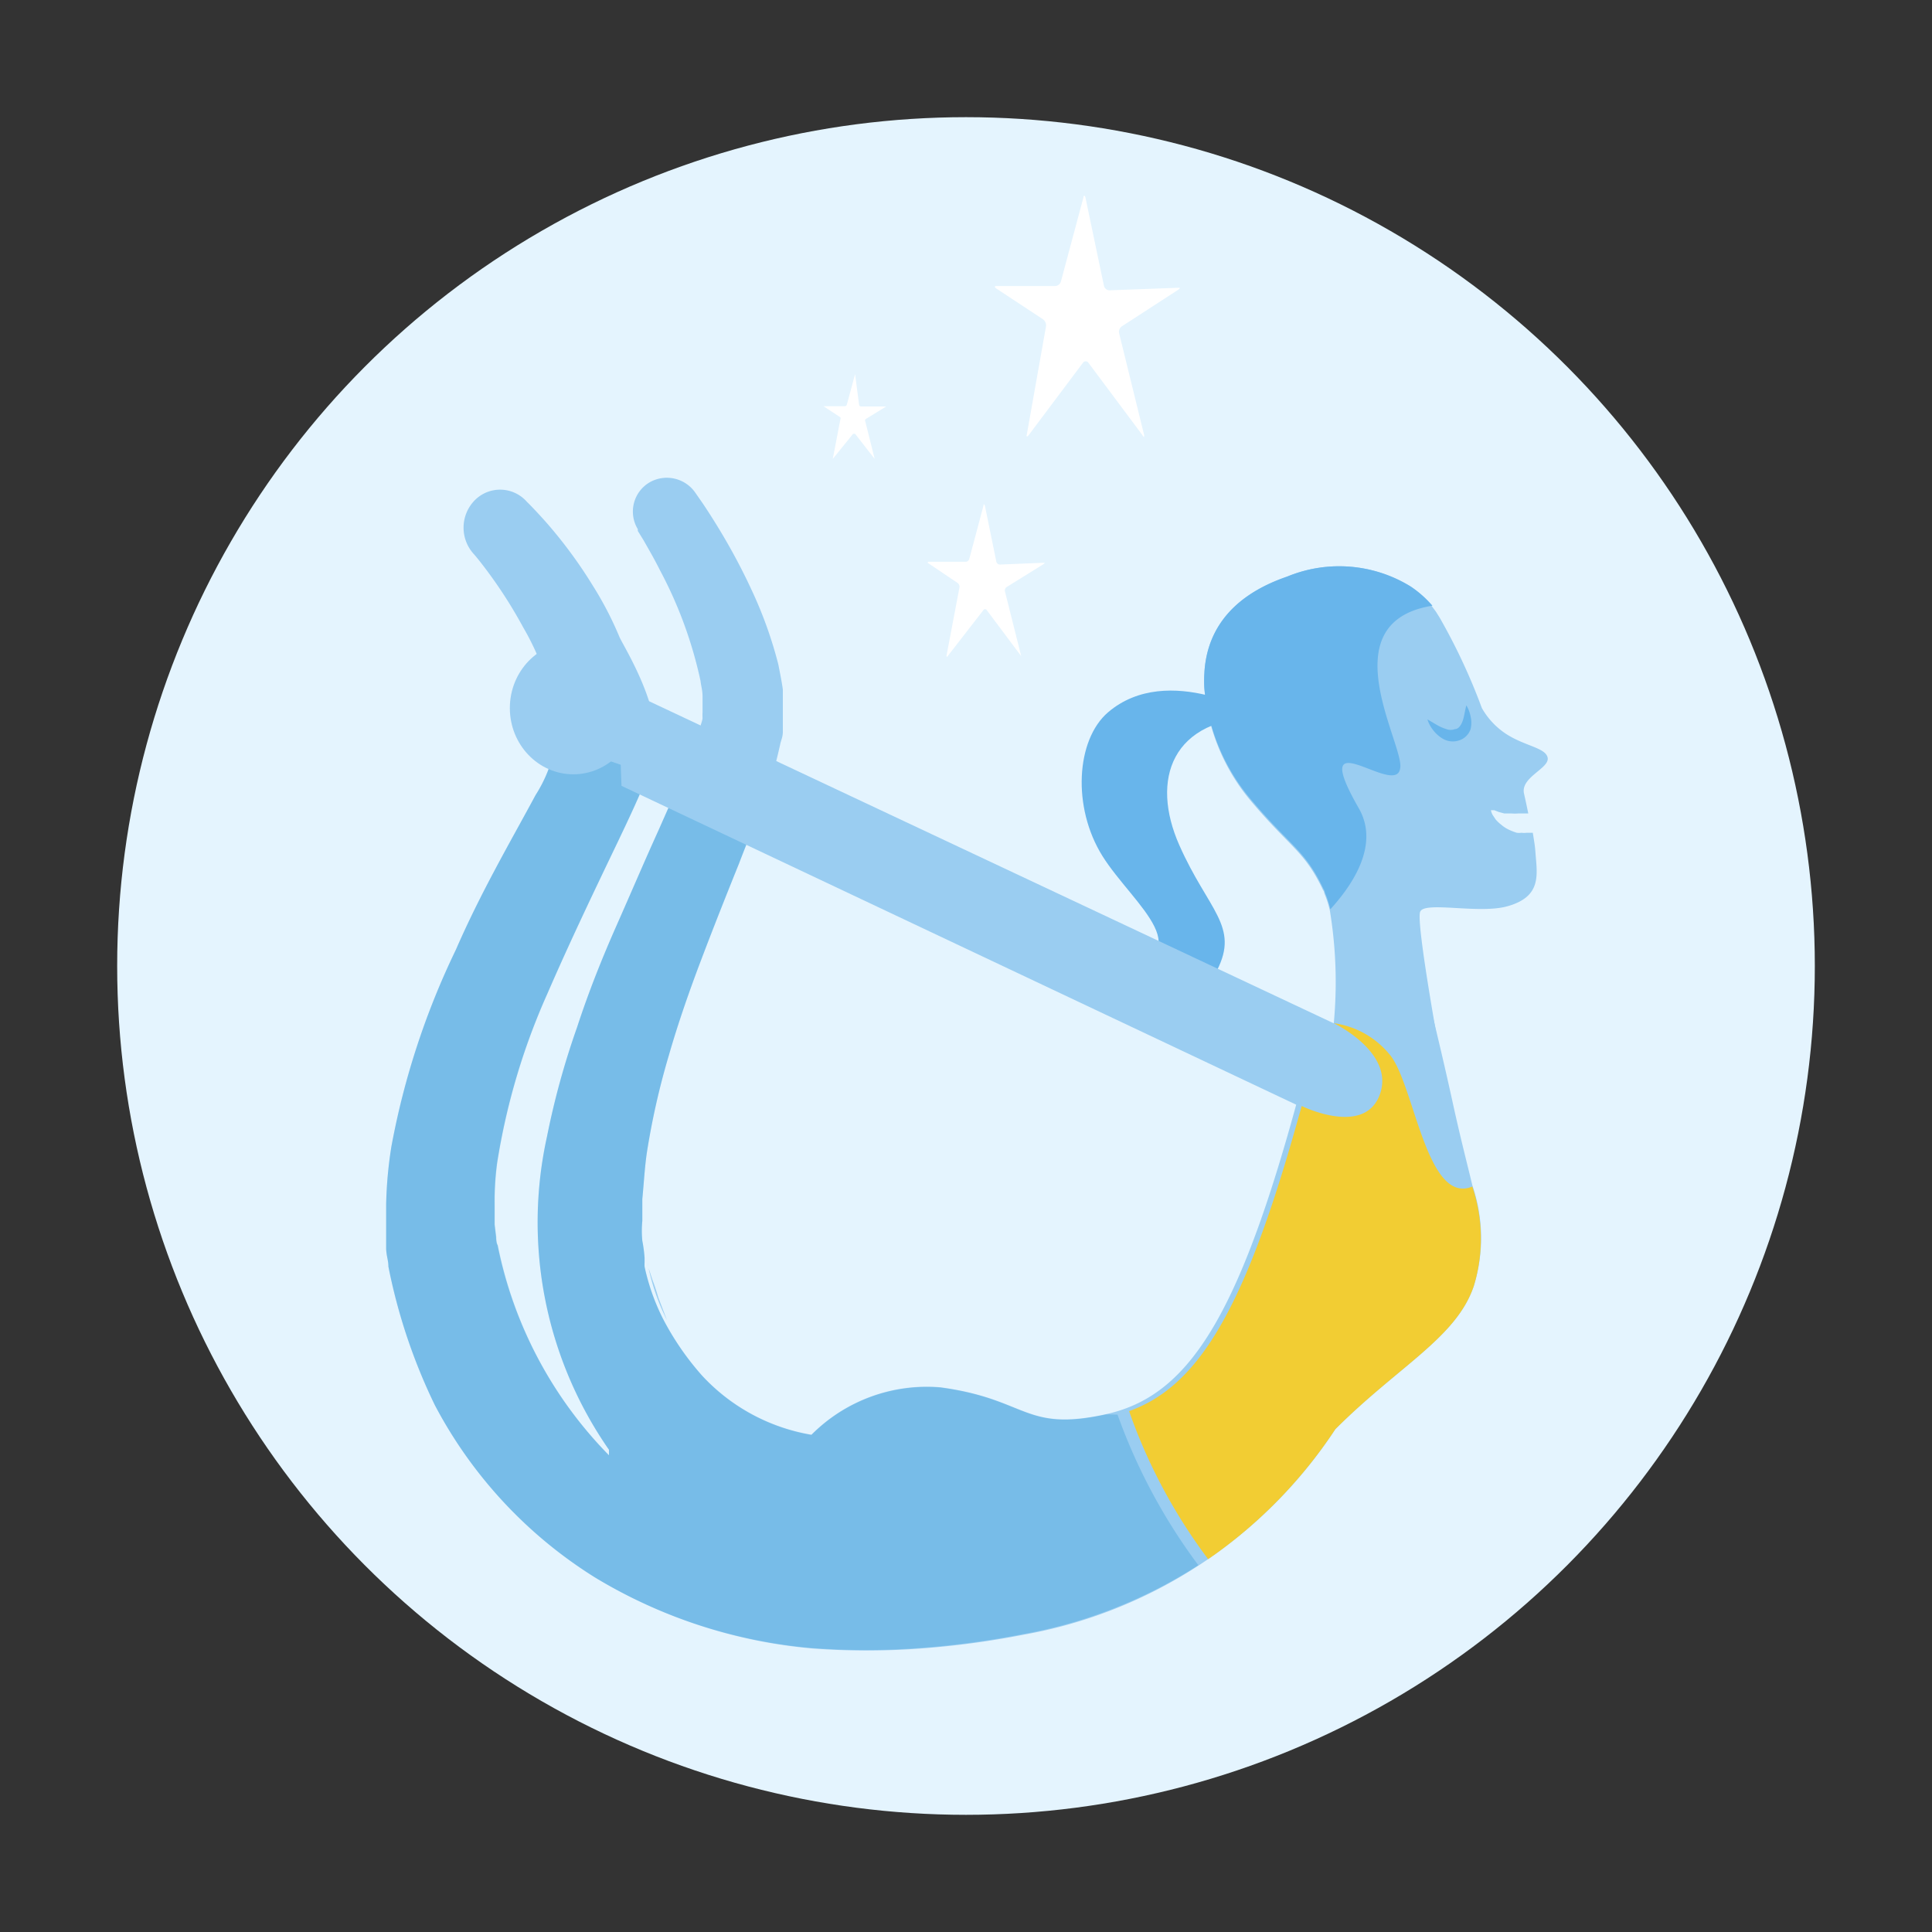 <svg id="Layer_1" data-name="Layer 1" xmlns="http://www.w3.org/2000/svg" viewBox="0 0 77 77"><rect x="0" y="0" width="77" height="77" fill="#333333" stroke="none"/><defs><style>.cls-1{fill:#e4f4fe;}.cls-2{fill:#fff;}.cls-3{fill:#9acdf1;}.cls-4{fill:#68b5eb;}.cls-5{fill:#0084cb;opacity:0.23;}.cls-6{fill:#f2cd33;}</style></defs><title>employee-benefits-2</title><circle class="cls-1" cx="38.5" cy="38.5" r="33.83"/><path class="cls-2" d="M39.71,22.39a.15.15,0,0,0,.15.11l1.72-.07c.07,0,.08,0,0,.06l-1.45.9a.17.17,0,0,0-.08.17l.65,2.59c0,.06,0,.07,0,0l-1.37-1.83a.08.08,0,0,0-.14,0l-1.42,1.83c0,.05-.06,0-.05,0l.52-2.74a.19.19,0,0,0-.08-.18L37,22.45c-.06,0,0-.07,0-.06l1.48,0a.16.16,0,0,0,.15-.11l.57-2.14c0-.06,0-.06.05,0Z"/><path class="cls-2" d="M44,11.4a.23.23,0,0,0,.23.17l2.71-.1c.11,0,.12,0,0,.09L44.72,13a.27.27,0,0,0-.12.27l1,4.07c0,.09,0,.11-.07,0l-2.15-2.88a.13.13,0,0,0-.22,0L41,17.34c-.06.08-.1.07-.08,0L41.69,13a.3.3,0,0,0-.13-.28L39.71,11.5c-.09-.06-.07-.1,0-.1l2.33,0a.25.25,0,0,0,.24-.17l.9-3.36c0-.09.06-.09.08,0Z"/><path class="cls-2" d="M34.24,16.14a.08.08,0,0,0,.08.06l1,0s0,0,0,0l-.83.51a.1.1,0,0,0,0,.1l.37,1.48s0,0,0,0l-.78-1a0,0,0,0,0-.08,0l-.81,1s0,0,0,0l.3-1.56a.11.11,0,0,0,0-.1l-.67-.44s0,0,0,0h.84a.09.09,0,0,0,.09-.06l.33-1.22s0,0,0,0Z"/><path class="cls-3" d="M25.84,50.49a1.72,1.72,0,0,1,0-.18v-.09Z"/><path class="cls-3" d="M58.74,51.25c-.69,2.06-3,3.19-5.52,5.71A18.79,18.79,0,0,1,40.8,65.15a34.28,34.28,0,0,1-4.09.55,28.83,28.83,0,0,1-4.33,0,20.07,20.07,0,0,1-8.63-2.81A17.94,17.94,0,0,1,17.33,56a22.7,22.7,0,0,1-1.85-5.52c0-.24-.07-.38-.09-.69l0-.51c0-.36,0-.88,0-1.28a16.59,16.59,0,0,1,.21-2.31,30.93,30.93,0,0,1,2.57-7.84c1-2.3,2.19-4.33,3.18-6.17a5.41,5.41,0,0,0,.79-2.08,3.16,3.16,0,0,0-.19-1.67c0-.13,0-.26-.07-.39a7.61,7.61,0,0,0-.26-.91A10.27,10.27,0,0,0,20.85,25a18.53,18.53,0,0,0-1.4-2.2c-.34-.46-.55-.7-.55-.7a1.56,1.56,0,0,1,0-2.14A1.42,1.42,0,0,1,21,20s.3.29.77.82a18.44,18.44,0,0,1,1.85,2.51,13.82,13.82,0,0,1,1.07,2.06c.17.4,2.11,3.41,1.24,5.24a2.41,2.41,0,0,1-.1.23c-.36.9-.77,1.77-1.19,2.65-.93,1.94-1.92,4-2.83,6.1a26.64,26.64,0,0,0-2,6.74,11.44,11.44,0,0,0-.1,1.69c0,.28,0,.44,0,.77l.06.5s0,.23.06.32A16.58,16.58,0,0,0,24.27,58l0-.22a15.87,15.87,0,0,1-2.47-12.48A31.66,31.66,0,0,1,23,40.94c.46-1.41,1-2.76,1.58-4.07s1.12-2.58,1.67-3.79l.8-1.81c.25-.56.46-1.09.63-1.59.11-.27.15-.49.23-.73s.08-.25.09-.33a1.83,1.83,0,0,1,0-.23l0-.11v-.1l0-.42c0-.26-.06-.42-.08-.62a16.88,16.88,0,0,0-1.61-4.4c-.26-.52-.5-.92-.65-1.19l-.24-.39,0-.07a1.35,1.35,0,0,1,.46-1.86,1.38,1.38,0,0,1,1.82.39l.32.46c.2.3.48.73.81,1.29s.72,1.27,1.11,2.11a16.74,16.74,0,0,1,1.08,3c.06.31.14.7.18,1l0,.42v.31l0,.32c0,.21,0,.42,0,.64s-.08.34-.11.52c-.08.34-.16.71-.26,1-.17.57-.37,1.11-.57,1.65-.26.69-.54,1.37-.81,2.08-.5,1.24-1,2.5-1.49,3.79s-.94,2.58-1.31,3.87a29.72,29.72,0,0,0-.87,3.86c-.09.62-.12,1.24-.18,1.84l0,.87a4.12,4.12,0,0,0,0,.8,5.6,5.6,0,0,1,.09.68v.17a1.72,1.72,0,0,0,0,.18s0,0,0,0a8.59,8.59,0,0,0,.73,2.07l0,0a11.11,11.11,0,0,0,1.56,2.27,7.68,7.68,0,0,0,4.36,2.36,6.48,6.48,0,0,1,5.14-1.89c3.49.47,3.33,1.79,6.61,1.07,3.49-.77,5.53-4.29,8.12-14.41a4.81,4.81,0,0,1,1.14,1.06c.07-.47.11-.88.14-1.2,0,0,0-.07,0-.09,0-.3,0-.53,0-.68s0-.22,0-.22v-.07c0-1.09,2.64-6.57,2.63-5.53v.31c0,.19,0,.47,0,.84S57,39.84,57.91,44c.3,1.37.57,2.4.77,3.24A6.48,6.48,0,0,1,58.74,51.25Z"/><path class="cls-3" d="M26.24,51.72l.34.89a8.59,8.59,0,0,1-.73-2.07L26,51C26.09,51.23,26.17,51.48,26.24,51.72Z"/><polygon class="cls-3" points="28.08 28.31 28.07 28.28 28.07 28.25 28.08 28.31"/><path class="cls-3" d="M61.68,30.19c.1.43-1.09.78-.94,1.44.09.4.13.6.17.79h-.39a1.79,1.79,0,0,1-.29,0l-.28,0-.22-.06-.18-.07-.13,0,0,0a.63.63,0,0,0,.07.19l.12.18a1.46,1.46,0,0,0,.21.2,1.41,1.41,0,0,0,.28.19,2.49,2.49,0,0,0,.35.14.76.76,0,0,0,.19,0,.81.81,0,0,0,.2,0h.25c.06.38.09.53.11.85.07.86.22,1.69-1.09,2.07-1.13.34-3.34-.21-3.51.23s.79,5.67.79,5.67A24.92,24.92,0,0,0,53,42a17.52,17.52,0,0,0,0-5.72,4,4,0,0,0-.22-.68c0-.07-.06-.13-.08-.19-.73-1.51-1.28-1.63-2.84-3.48A8,8,0,0,1,48,27.44a4.59,4.59,0,0,1,0-.6c.07-1.41.79-3,3.3-3.86a5.43,5.43,0,0,1,4.93.4,4.19,4.19,0,0,1,.83.77l.17.23c.05.08.1.16.15.24a24.09,24.09,0,0,1,1.68,3.6,3,3,0,0,0,.92,1C60.73,29.73,61.59,29.79,61.68,30.19Z"/><path class="cls-4" d="M56.89,28.67l.39.23a1.83,1.83,0,0,0,.37.16.47.47,0,0,0,.33,0c.2,0,.32-.28.37-.53s.09-.42.09-.42a1.34,1.34,0,0,1,.17.44,1.09,1.09,0,0,1,0,.51.71.71,0,0,1-.46.45.79.79,0,0,1-.65-.07,1.38,1.38,0,0,1-.39-.35A1.3,1.3,0,0,1,56.89,28.67Z"/><path class="cls-4" d="M57.09,24.14c-4.17.67-1.06,5.64-1.29,6.5-.19,1.15-3.76-2.1-1.63,1.6.86,1.54-.43,3.21-1.15,4a4,4,0,0,0-.22-.68c0-.07-.06-.13-.08-.19-.73-1.51-1.28-1.63-2.84-3.48A8,8,0,0,1,48,27.44a4.59,4.59,0,0,1,0-.6c.07-1.41.79-3,3.3-3.86a5.43,5.43,0,0,1,4.93.4A4.19,4.19,0,0,1,57.09,24.14Z"/><path class="cls-4" d="M50.28,28.57s-3.72-2.23-6.12-.18c-1.27,1.09-1.44,3.78-.22,5.73s4.21,4,.27,4.63c0,0,3,2.23,4.29-.07.91-1.77-.35-2.4-1.5-5S46.67,28.6,50.28,28.57Z"/><path class="cls-5" d="M44.54,56.38a22.91,22.91,0,0,0,3.22,6,19.13,19.13,0,0,1-7,2.75,34.28,34.28,0,0,1-4.09.55,28.83,28.83,0,0,1-4.33,0,20.07,20.07,0,0,1-8.63-2.81A17.94,17.94,0,0,1,17.33,56a22.7,22.7,0,0,1-1.85-5.52c0-.24-.07-.38-.09-.69l0-.51c0-.36,0-.88,0-1.28a16.59,16.59,0,0,1,.21-2.31,30.93,30.93,0,0,1,2.57-7.84c1-2.3,2.19-4.33,3.18-6.17a5.41,5.41,0,0,0,.79-2.08l3.7,1.25c-.36.9-.77,1.77-1.19,2.65-.93,1.94-1.92,4-2.83,6.1a26.64,26.64,0,0,0-2,6.74,11.44,11.44,0,0,0-.1,1.69c0,.28,0,.44,0,.77l.06.5s0,.23.06.32A16.58,16.58,0,0,0,24.27,58l0-.22a15.87,15.87,0,0,1-2.47-12.48A31.66,31.66,0,0,1,23,40.94c.46-1.41,1-2.76,1.58-4.07s1.12-2.58,1.67-3.79l.8-1.81,3.21,1.08c-.26.69-.54,1.37-.81,2.08-.5,1.24-1,2.5-1.49,3.79s-.94,2.58-1.31,3.87a29.72,29.72,0,0,0-.87,3.86c-.09.62-.12,1.24-.18,1.84l0,.87a4.12,4.12,0,0,0,0,.8,5.6,5.6,0,0,1,.09.68v.17a1.72,1.72,0,0,0,0,.18s0,0,0,0a8.59,8.59,0,0,0,.73,2.07l0,0a11.11,11.11,0,0,0,1.56,2.27,7.68,7.68,0,0,0,4.36,2.36,6.48,6.48,0,0,1,5.14-1.89c3.49.47,3.33,1.79,6.61,1.07Z"/><polygon class="cls-3" points="53.95 45.11 24.77 31.32 24.62 27.36 55.38 41.83 53.95 45.11"/><ellipse class="cls-3" cx="22.85" cy="28.22" rx="2.53" ry="2.64"/><path class="cls-6" d="M58.74,51.25c-.69,2.06-3,3.19-5.52,5.71a19,19,0,0,1-4.81,5l-.26.18A21.85,21.85,0,0,1,45,56.24c2.64-.94,4.44-3.8,6.42-10.55.15-.51.46-1.61.46-1.61s2.49,1.23,3.11-.45-1.83-2.85-1.83-2.85A3.48,3.48,0,0,1,55.36,42c1,1.11,1.47,6.06,3.32,5.29A6.48,6.48,0,0,1,58.74,51.25Z"/></svg>